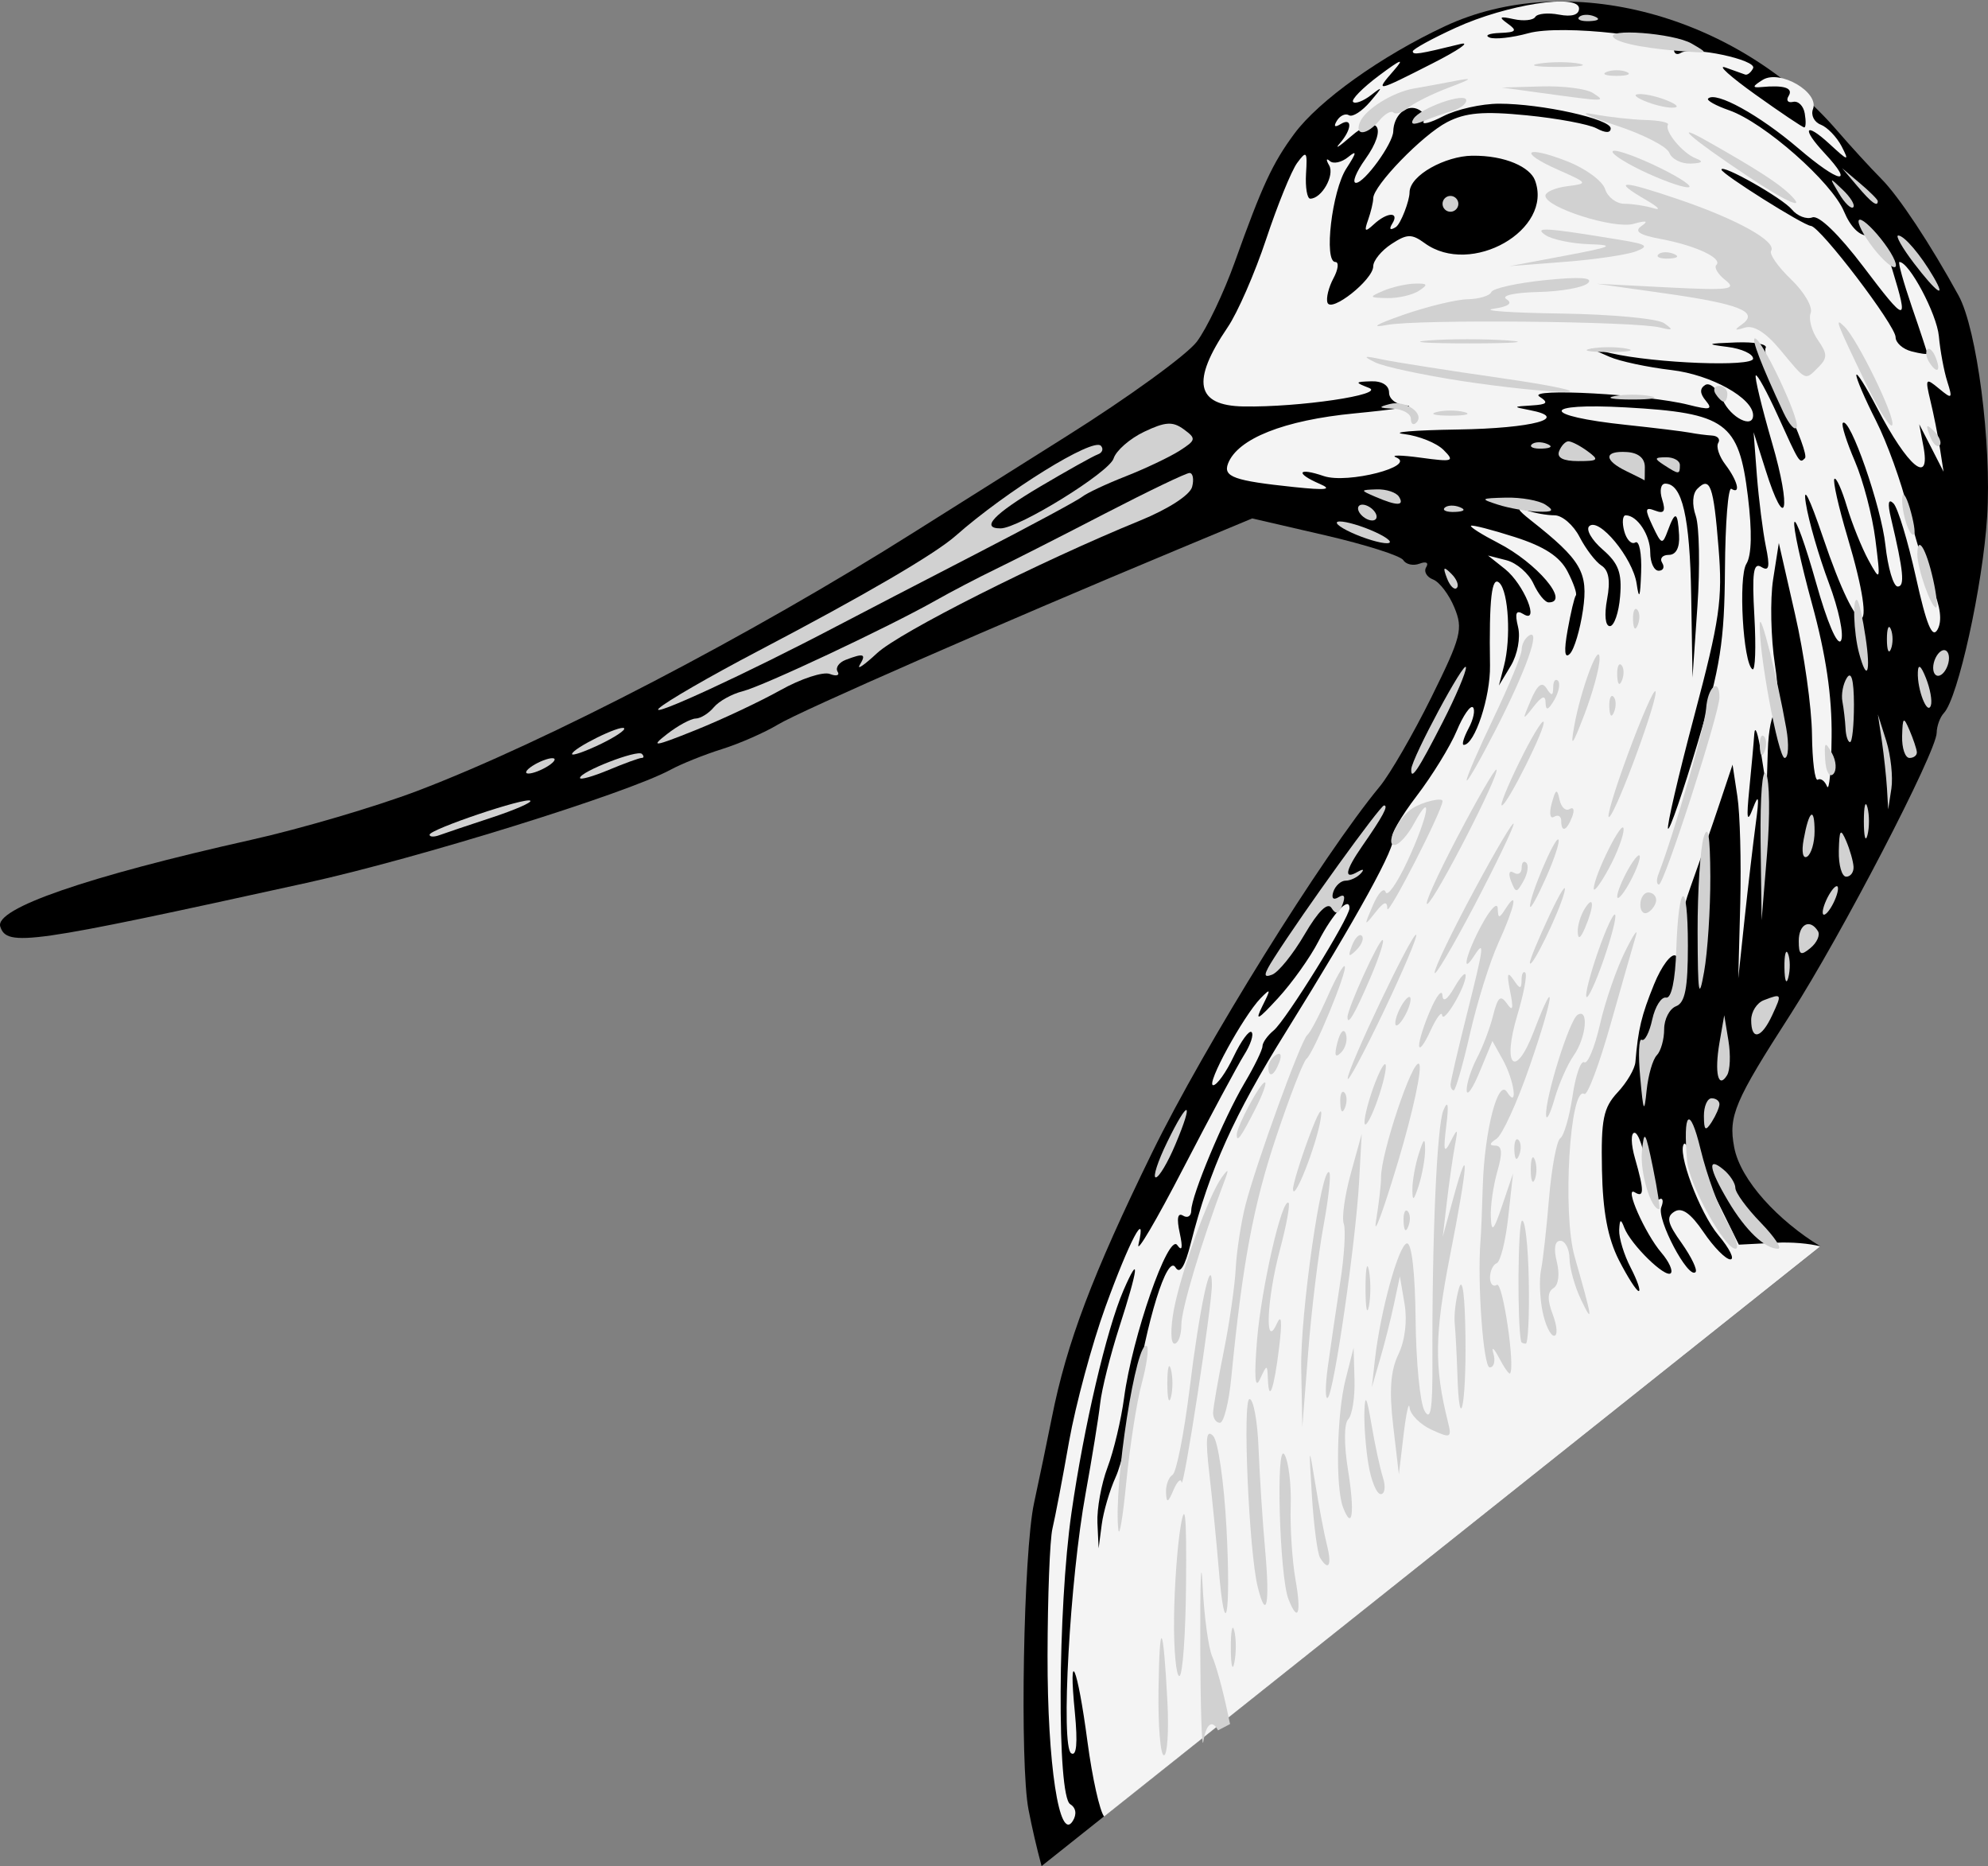 <?xml version="1.0" encoding="UTF-8" standalone="no"?>
<!-- Created with Inkscape (http://www.inkscape.org/) -->

<svg
   id="svg2"
   sodipodi:docname="avocet.svg"
   inkscape:export-filename="C:\joanna\Gfx\drawings_vector\work_in_progress\animals\Avocet_.png"
   viewBox="0 0 198.504 186.283"
   sodipodi:version="0.32"
   inkscape:export-xdpi="36.285751"
   version="1.0"
   inkscape:output_extension="org.inkscape.output.svg.inkscape"
   inkscape:export-ydpi="36.285751"
   inkscape:version="1.1.1 (3bf5ae0d25, 2021-09-20)"
   width="198.504"
   height="186.283"
   xmlns:inkscape="http://www.inkscape.org/namespaces/inkscape"
   xmlns:sodipodi="http://sodipodi.sourceforge.net/DTD/sodipodi-0.dtd"
   xmlns="http://www.w3.org/2000/svg"
   xmlns:svg="http://www.w3.org/2000/svg"
   xmlns:rdf="http://www.w3.org/1999/02/22-rdf-syntax-ns#"
   xmlns:cc="http://creativecommons.org/ns#"
   xmlns:dc="http://purl.org/dc/elements/1.1/">
  <rect x="0" y="0" width="198.504" height="186.283" fill="#808080" stroke="none"/>
  <defs
     id="defs7" />
  <sodipodi:namedview
     id="base"
     bordercolor="#666666"
     height="500px"
     inkscape:pageshadow="2"
     guidetolerance="10.0"
     pagecolor="#ffffff"
     gridtolerance="10.0"
     inkscape:zoom="3.413074"
     objecttolerance="10.0"
     borderopacity="1.0"
     inkscape:current-layer="svg2"
     inkscape:cx="98.591475"
     inkscape:cy="77.935609"
     inkscape:window-y="32"
     inkscape:window-x="0"
     inkscape:window-height="1011"
     showgrid="false"
     inkscape:pageopacity="0.0"
     inkscape:window-width="1920"
     inkscape:pagecheckerboard="1"
     inkscape:window-maximized="1" />
  <path
     id="path959"
     style="fill:#000000;fill-opacity:1"
     d="m 104.003,186.283 c -0.501,-1.866 -0.936,-3.742 -1.303,-5.625 -0.89,-4.56 -0.51,-25.73 0.55,-30.61 0.54,-2.5 1.34,-6.33 1.77,-8.5 1.49,-7.51 4.05,-14.27 10.01,-26.47 5.23,-10.7 17,-29.627 22.76,-36.588 1,-1.216 3.31,-5.2 5.12,-8.853 3,-6.071 3.2,-6.846 2.31,-8.994 -0.53,-1.293 -1.49,-2.552 -2.13,-2.797 -0.64,-0.246 -0.95,-0.8 -0.68,-1.233 0.27,-0.443 -0.01,-0.594 -0.66,-0.347 -0.63,0.242 -1.36,0.084 -1.63,-0.35 -0.27,-0.435 -3.78,-1.55 -7.79,-2.477 l -7.3,-1.687 -7.5,3.128 c -17.635,7.347 -37.572,16.076 -39.835,17.44 -1.344,0.809 -3.865,1.916 -5.604,2.459 -1.738,0.544 -4.05,1.471 -5.136,2.061 -4.358,2.366 -25.231,8.853 -36.35,11.296 -27.775,6.104 -29.909,6.408 -30.578,4.363 -0.589,-1.798 8.623,-4.983 25.046,-8.659 4.998,-1.119 12.466,-3.318 16.595,-4.886 12.876,-4.891 33.399,-15.582 49.738,-25.912 2.062,-1.304 8.824,-5.559 15.024,-9.456 6.21,-3.898 12.09,-8.165 13.08,-9.483 0.99,-1.318 2.69,-4.886 3.78,-7.928 2.74,-7.657 3.77,-9.879 5.95,-12.826 2.45,-3.312 8.66,-7.747 15.03,-10.726 12.22,-5.722 29.12,-1.226 39.18,10.427 1.34,1.549 3.32,3.713 4.41,4.809 1.76,1.769 4.89,6.506 7.71,11.65 1.83,3.335 3.31,14.764 2.85,22.067 -0.43,6.864 -2.91,18.12 -4.32,19.602 -0.39,0.413 -0.71,1.302 -0.72,1.975 -0.02,1.905 -9.52,20.208 -14.59,28.095 -5.6,8.7 -6.22,10.15 -5.63,13.27 0.62,3.321 4.429,7.353 8.612,9.901" />
  <path
     id="path947"
     style="fill:#f4f4f4;fill-opacity:1"
     d="m 181.771,124.419 c -1.122,-0.289 -2.897,-0.445 -4.473,-0.359 l -3.67,0.19 -2.57,-5.21 c -1.41,-2.86 -2.71,-5.06 -2.89,-4.87 -0.76,0.75 1.54,6.91 3.42,9.14 1.11,1.33 1.65,2.41 1.19,2.41 -0.46,0 -1.66,-1.22 -2.67,-2.71 -1.28,-1.89 -2.17,-2.52 -2.91,-2.06 -0.85,0.52 -0.71,1.16 0.72,3.15 0.97,1.38 1.6,2.68 1.38,2.89 -0.72,0.73 -3.89,-5.25 -3.42,-6.47 0.26,-0.66 0.15,-1.01 -0.23,-0.78 -0.38,0.24 -0.93,-1.16 -1.22,-3.12 -0.3,-1.95 -0.84,-3.54 -1.22,-3.54 -0.38,0 -0.36,1.15 0.05,2.56 0.93,3.25 0.92,3.97 -0.03,3.38 -1.09,-0.67 1.03,4.13 2.67,6.04 0.75,0.88 1.17,1.8 0.93,2.04 -0.53,0.53 -4,-2.87 -4.64,-4.54 -0.35,-0.93 -0.46,-0.87 -0.51,0.24 -0.03,0.78 0.48,2.47 1.15,3.75 0.66,1.28 1.02,2.33 0.8,2.33 -0.22,0 -1.11,-1.39 -1.98,-3.09 -1.11,-2.19 -1.61,-4.84 -1.69,-9.02 -0.1,-5.04 0.14,-6.19 1.56,-7.72 0.93,-0.99 1.73,-2.36 1.78,-3.04 0.27,-3.26 0.6,-4.64 1.86,-7.745 0.75,-1.845 1.73,-3.134 2.16,-2.865 0.47,0.291 0.61,-0.111 0.34,-0.993 -0.24,-0.815 0.26,-3.437 1.13,-5.828 0.86,-2.39 2.17,-6.124 2.89,-8.297 l 1.32,-3.951 0.48,3.161 c 0.27,1.738 0.39,6.539 0.29,10.668 l -0.2,7.507 0.63,-5.927 c 0.35,-3.259 0.85,-7.527 1.11,-9.482 0.37,-2.736 0.31,-3.101 -0.27,-1.581 -0.59,1.54 -0.67,1.123 -0.37,-1.888 0.21,-2.125 0.44,-4.614 0.5,-5.532 0.07,-0.917 0.37,-0.067 0.67,1.889 l 0.56,3.556 0.12,-3.754 c 0.06,-2.064 0.41,-3.753 0.78,-3.753 0.36,0 0.33,-2.186 -0.07,-4.858 -0.41,-2.672 -0.49,-6.494 -0.18,-8.495 l 0.57,-3.637 1.62,7.112 c 0.9,3.911 1.66,9.301 1.69,11.976 0.03,2.675 0.29,4.718 0.58,4.539 0.28,-0.179 0.7,0.121 0.92,0.667 0.22,0.546 0.43,-1.674 0.46,-4.934 0.05,-4.07 -0.57,-8.235 -1.96,-13.297 -1.11,-4.054 -1.9,-7.716 -1.76,-8.137 0.14,-0.421 1.11,2.284 2.16,6.013 1.11,3.959 2.14,6.379 2.49,5.818 0.33,-0.528 -0.21,-3.117 -1.2,-5.753 -0.99,-2.637 -2.03,-6.217 -2.3,-7.955 -0.31,-1.924 0.35,-0.609 1.7,3.358 3.65,10.811 5.68,10.82 2.46,0.01 -0.9,-3.022 -1.49,-5.641 -1.31,-5.82 0.18,-0.178 0.74,1.069 1.25,2.773 0.51,1.703 1.48,4.106 2.15,5.339 1.2,2.19 1.22,2.143 0.69,-2.065 -0.3,-2.369 -1.22,-5.886 -2.05,-7.816 -0.83,-1.931 -1.37,-3.646 -1.2,-3.812 0.69,-0.688 3.84,8.342 4.25,12.181 0.25,2.282 0.8,4.149 1.23,4.149 0.73,0 0.59,-1.493 -0.67,-6.822 -0.36,-1.499 -0.27,-1.998 0.25,-1.475 0.43,0.434 1.43,3.733 2.23,7.331 1.07,4.831 1.64,6.205 2.17,5.254 0.47,-0.849 0.3,-2.268 -0.52,-4.17 -0.67,-1.586 -1.77,-5.101 -2.43,-7.81 -0.66,-2.71 -2.1,-6.699 -3.2,-8.864 -1.1,-2.165 -1.98,-4.216 -1.96,-4.556 0.02,-0.34 0.95,1.136 2.07,3.28 3.08,5.924 5.39,7.826 4.62,3.806 l -0.41,-2.173 1.22,2.37 1.21,2.371 -0.37,-2.371 c -0.21,-1.304 -0.63,-3.437 -0.95,-4.741 -0.53,-2.217 -0.47,-2.294 0.86,-1.192 1.32,1.092 1.38,1.04 0.83,-0.705 -0.33,-1.037 -0.71,-3.075 -0.84,-4.529 -0.21,-2.226 -2.96,-7.403 -3.94,-7.403 -0.16,0 0.4,2.012 1.24,4.47 0.85,2.458 1.54,4.559 1.54,4.667 0,0.109 -0.71,0.012 -1.58,-0.216 -0.87,-0.227 -1.58,-0.863 -1.58,-1.413 0,-1.166 -7.52,-11.042 -8.46,-11.109 -0.75,-0.054 -8.93,-5.199 -8.93,-5.621 0,-0.606 6.08,2.836 7.03,3.981 0.54,0.658 1.47,1.013 2.05,0.79 0.64,-0.246 2.63,1.679 5.08,4.906 4.33,5.726 4.56,5.752 2.91,0.335 -0.76,-2.513 -1.47,-3.52 -2.43,-3.434 -0.83,0.075 -1.75,-0.843 -2.4,-2.391 -1.22,-2.938 -7.98,-8.89 -11.47,-10.107 -1.34,-0.465 -2.28,-0.992 -2.1,-1.171 0.76,-0.761 5.11,1.637 9,4.958 4.11,3.514 5.71,3.804 2.61,0.474 -2.31,-2.475 -1.94,-3.153 0.5,-0.912 1.91,1.762 2.01,1.78 1.21,0.23 -0.49,-0.926 -1.42,-1.891 -2.07,-2.143 -0.66,-0.252 -1.01,-0.952 -0.78,-1.556 0.65,-1.679 -3.29,-3.977 -5.01,-2.923 -1.04,0.642 -1.08,0.813 -0.18,0.726 2.31,-0.22 3.25,0.083 2.76,0.884 -0.28,0.446 -0.08,0.712 0.44,0.593 0.52,-0.12 1.05,0.405 1.17,1.166 0.13,0.76 0.11,1.382 -0.05,1.382 -0.16,0 -2.35,-1.472 -4.87,-3.271 -2.52,-1.8 -3.87,-3.018 -3,-2.708 0.87,0.31 1.76,0.627 1.97,0.704 0.22,0.076 0.58,-0.207 0.79,-0.629 0.43,-0.833 -6.11,-2.221 -7.22,-1.533 -0.37,0.231 -0.68,0.086 -0.68,-0.321 0,-1.288 -11.22,-2.561 -14.53,-1.647 -1.62,0.448 -3.37,0.643 -3.89,0.432 -0.52,-0.21 -0.05,-0.416 1.04,-0.457 1.62,-0.061 1.76,-0.226 0.79,-0.921 -0.95,-0.68 -0.84,-0.77 0.59,-0.457 0.98,0.214 1.95,0.115 2.15,-0.221 0.21,-0.336 1.28,-0.439 2.37,-0.229 1.28,0.244 2,0.024 2,-0.611 0,-1.528 -7.25,-0.398 -12.31,1.92 -2.36,1.079 -4.29,2.139 -4.29,2.355 0,0.382 0.59,0.292 4.75,-0.729 1.08,-0.267 -0.16,0.6 -2.77,1.927 -5.69,2.895 -5.79,2.913 -3.88,0.721 1.13,-1.296 0.76,-1.169 -1.48,0.505 -1.64,1.227 -2.8,2.411 -2.58,2.629 0.22,0.219 1.03,-0.091 1.8,-0.689 1.2,-0.934 1.19,-0.842 -0.09,0.659 -0.82,0.96 -1.77,1.571 -2.12,1.357 -0.34,-0.215 -0.89,0.027 -1.2,0.535 -0.36,0.578 -0.23,0.714 0.34,0.362 1.22,-0.751 1.17,0.503 -0.07,1.928 -0.55,0.623 -0.05,0.312 1.1,-0.692 2.74,-2.397 3.71,-0.908 1.46,2.25 -0.93,1.301 -1.35,2.365 -0.93,2.365 0.85,0 3.69,-3.921 3.72,-5.136 0.04,-1.555 1.24,-2.69 2.37,-2.254 0.64,0.244 0.94,0.791 0.68,1.216 -0.26,0.425 0.61,0.21 1.94,-0.478 1.33,-0.687 3.84,-1.25 5.58,-1.25 4.24,0 11.14,1.527 11.14,2.464 0,0.476 -0.52,0.476 -1.41,-10e-4 -0.77,-0.414 -3.91,-1 -6.98,-1.302 -4.33,-0.427 -6.1,-0.274 -7.95,0.685 -2.44,1.262 -7.37,6.342 -7.37,7.599 0,0.384 -0.23,1.35 -0.51,2.146 -0.42,1.184 -0.32,1.268 0.56,0.46 1.33,-1.242 2.61,-1.293 1.85,-0.076 -0.35,0.565 -0.21,0.698 0.35,0.349 0.5,-0.311 1.376,-2.648 1.376,-3.453 0,-1.752 3.624,-3.64 6.225,-3.677 3.412,-0.048 5.809,1.185 6.289,2.43 1.9,4.957 -6.37,9.685 -11.01,6.292 -1.29,-0.94 -1.76,-0.927 -3.31,0.091 -1,0.653 -1.82,1.654 -1.82,2.225 0,1.339 -4.22,4.682 -4.57,3.623 -0.15,-0.442 0.12,-1.534 0.6,-2.428 0.48,-0.893 0.56,-1.624 0.19,-1.624 -1.18,0 -0.34,-7.126 1.1,-9.341 1.03,-1.585 1.08,-1.871 0.18,-1.136 -0.66,0.539 -1.49,0.717 -1.84,0.395 -0.36,-0.322 -0.39,-0.126 -0.06,0.437 0.57,0.994 -0.75,3.323 -1.89,3.323 -0.31,0 -0.5,-1.121 -0.42,-2.491 0.14,-2.239 0.05,-2.348 -0.89,-1.071 -0.57,0.781 -1.96,4.201 -3.09,7.599 -1.13,3.398 -2.86,7.362 -3.85,8.809 -3.66,5.394 -3.17,7.816 1.6,7.897 5.55,0.094 14.21,-1.188 12.52,-1.851 -1.44,-0.563 -1.43,-0.609 0.23,-0.661 1.07,-0.034 1.77,0.411 1.77,1.13 0,0.67 0.78,1.231 1.78,1.292 0.98,0.059 -1.37,0.41 -5.22,0.781 -7.04,0.677 -11.68,2.517 -12.64,5.014 -0.5,1.319 0.61,1.714 6.6,2.341 3.19,0.334 3.87,0.25 2.57,-0.312 -2.51,-1.085 -2.21,-1.676 0.39,-0.786 2.37,0.806 9.33,-0.99 7.23,-1.864 -0.61,-0.25 0.49,-0.238 2.44,0.028 3.25,0.443 3.44,0.377 2.29,-0.773 -0.69,-0.692 -2.46,-1.405 -3.94,-1.585 -1.47,-0.18 0.94,-0.384 5.37,-0.454 7.49,-0.117 11.3,-1.145 7.17,-1.938 -1.7,-0.327 -1.69,-0.35 0.19,-0.463 1.57,-0.096 1.73,-0.274 0.79,-0.881 -1.4,-0.895 10.75,-0.23 14.87,0.814 2.16,0.548 2.47,0.477 1.74,-0.402 -0.61,-0.731 -0.62,-1.227 -0.06,-1.577 0.46,-0.28 1.24,0.399 1.75,1.51 0.8,1.77 3.03,2.885 3.03,1.518 0,-1.717 -4.2,-4.051 -8.13,-4.513 -2.4,-0.282 -5.2,-0.879 -6.21,-1.327 l -1.86,-0.814 1.98,0.452 c 4.44,1.017 14.22,1.392 14.22,0.546 0,-0.469 -1.15,-0.997 -2.56,-1.172 -2.2,-0.272 -2.08,-0.337 0.83,-0.445 1.88,-0.07 3.22,0.182 2.98,0.56 -0.23,0.377 0.66,2.908 1.97,5.624 1.32,2.716 2.2,5.133 1.96,5.372 -0.55,0.548 -0.52,0.586 -2.77,-4.371 -1.04,-2.28 -2,-4.031 -2.14,-3.891 -0.14,0.141 0.59,3.162 1.62,6.715 1.98,6.785 1.39,9.183 -0.65,2.705 l -1.19,-3.753 0.33,4.346 c 0.19,2.39 0.59,5.557 0.89,7.037 0.43,2.08 0.33,2.55 -0.45,2.068 -0.79,-0.49 -0.94,0.573 -0.69,4.952 0.17,3.066 0.09,5.436 -0.19,5.265 -0.94,-0.58 -1.43,-9.203 -0.61,-10.528 0.53,-0.844 0.58,-3.221 0.15,-6.744 -0.9,-7.382 -2.18,-8.314 -12.17,-8.871 -8.58,-0.479 -8.56,0.839 0.03,1.746 2.83,0.3 5.69,0.649 6.34,0.774 0.65,0.126 1.65,0.256 2.22,0.289 0.57,0.034 0.85,0.364 0.62,0.735 -0.23,0.37 0.09,1.348 0.72,2.173 1.22,1.609 1.56,3.012 0.59,2.41 -0.32,-0.201 -0.61,3.422 -0.64,8.054 -0.05,7.184 -0.45,9.723 -2.72,17.296 -1.46,4.882 -2.79,8.743 -2.96,8.579 -0.16,-0.163 1.01,-5.223 2.61,-11.243 2.55,-9.592 2.85,-11.668 2.43,-16.797 -0.5,-6.232 -0.84,-7.169 -2.12,-5.888 -0.48,0.485 -0.55,1.567 -0.15,2.713 0.35,1.049 0.43,5.107 0.16,9.019 l -0.49,7.112 -0.13,-8.152 c -0.13,-7.897 -0.9,-11.209 -2.59,-11.209 -0.45,0 -0.59,0.696 -0.31,1.576 0.37,1.191 0.2,1.463 -0.7,1.117 -1.02,-0.391 -1.05,-0.161 -0.25,1.542 0.88,1.863 0.98,1.895 1.51,0.463 0.75,-2.031 0.99,-1.938 1.13,0.439 0.07,1.253 -0.3,1.975 -1.03,1.975 -0.63,0 -0.93,0.356 -0.66,0.79 0.27,0.435 0.11,0.791 -0.35,0.791 -0.46,0 -0.84,-0.818 -0.84,-1.818 0,-1.751 -1.3,-3.714 -2.45,-3.714 -0.31,0 -0.38,0.707 -0.15,1.572 0.23,0.864 0.73,1.376 1.11,1.138 0.39,-0.238 0.65,1.1 0.58,2.973 -0.09,2.539 -0.2,2.826 -0.45,1.13 -0.39,-2.564 -3.78,-6.672 -4.74,-5.72 -0.34,0.342 0.27,1.392 1.36,2.333 1.57,1.361 1.93,2.316 1.73,4.674 -0.13,1.63 -0.6,2.963 -1.02,2.963 -0.46,0 -0.57,-1.108 -0.28,-2.686 0.35,-1.844 0.17,-2.896 -0.56,-3.358 -0.58,-0.37 -1.56,-1.651 -2.18,-2.846 -0.61,-1.195 -1.74,-2.173 -2.5,-2.173 -0.76,0 -2.03,-0.226 -2.83,-0.502 -1.03,-0.356 -0.9,-0.07 0.44,0.988 5.07,3.998 5.77,5.206 5.22,8.982 -0.29,1.964 -0.87,3.926 -1.31,4.361 -0.52,0.525 -0.6,-0.272 -0.22,-2.371 0.31,-1.738 0.68,-3.295 0.82,-3.458 0.14,-0.164 -0.23,-1.242 -0.83,-2.396 -0.77,-1.482 -2.31,-2.489 -5.26,-3.432 -2.29,-0.735 -4.27,-1.241 -4.38,-1.126 -0.12,0.115 1.11,0.887 2.72,1.716 3.86,1.984 7.21,5.931 5.04,5.931 -0.37,0 -1.05,-0.84 -1.52,-1.866 -0.47,-1.027 -1.68,-2.079 -2.69,-2.339 l -1.85,-0.474 1.7,1.352 c 1.89,1.509 3.53,5.547 1.83,4.493 -0.73,-0.45 -0.87,-0.109 -0.53,1.284 0.26,1.077 -0.05,2.749 -0.72,3.871 l -1.19,1.976 0.51,-1.976 c 0.71,-2.737 0.45,-7.351 -0.45,-8.256 -0.78,-0.779 -1.05,1.544 -0.95,8.237 0.05,3.139 -1.53,7.921 -2.62,7.921 -0.22,0 0,-0.741 0.48,-1.648 0.49,-0.906 0.68,-1.85 0.44,-2.097 -0.25,-0.246 -0.98,0.805 -1.62,2.336 -0.64,1.531 -2.44,4.465 -4.01,6.52 -1.57,2.056 -2.65,3.938 -2.41,4.183 0.54,0.538 -3.49,7.872 -10.66,19.391 -5.14,8.25 -7.61,13.73 -9.47,21.04 -0.6,2.38 -1.09,3.16 -1.54,2.43 -0.82,-1.33 -2.88,5.29 -4.06,13.04 -0.46,3.04 -1.32,6.6 -1.91,7.9 -0.59,1.3 -1.22,3.44 -1.39,4.74 l -0.31,2.37 -0.12,-2.55 c -0.06,-1.4 0.39,-3.89 1.01,-5.53 0.62,-1.64 1.36,-4.76 1.65,-6.93 0.81,-6.1 4.43,-16.51 5.31,-15.26 0.49,0.68 0.57,0.28 0.25,-1.2 -0.32,-1.46 -0.21,-2.07 0.33,-1.74 0.45,0.28 0.82,0.05 0.82,-0.52 0.01,-1.48 3.23,-9.19 5.33,-12.74 0.98,-1.65 1.78,-3.3 1.78,-3.65 0,-0.36 0.5,-1.07 1.12,-1.58 1.23,-1.02 7.57,-11.245 7.57,-12.202 0,-1.253 -1.67,0.527 -3.1,3.309 -0.82,1.6 -2.64,4.154 -4.04,5.673 -2.02,2.2 -2.34,2.37 -1.56,0.79 0.87,-1.733 0.85,-1.829 -0.17,-0.79 -1.75,1.81 -5.51,8.69 -4.74,8.69 0.37,0 1.29,-1.28 2.04,-2.86 0.75,-1.57 1.56,-2.67 1.79,-2.44 0.24,0.24 -0.1,1.26 -0.74,2.27 -0.64,1.02 -3.38,6.12 -6.08,11.33 -2.7,5.22 -4.71,8.63 -4.47,7.59 0.86,-3.7 -0.9,-0.37 -3.3,6.24 -1.34,3.7 -2.97,9.74 -3.63,13.43 -0.65,3.7 -1.4,7.61 -1.66,8.7 -0.26,1.08 -0.48,6.79 -0.49,12.68 -0.02,10.81 1.18,18.68 2.52,16.51 0.42,-0.68 0.32,-1.32 -0.26,-1.68 -1.33,-0.82 -1.25,-19.53 0.13,-29.09 1.24,-8.63 3.5,-18.28 5.19,-22.2 1.68,-3.86 1.5,-2.26 -0.41,3.65 -0.9,2.8 -1.77,6.25 -1.92,7.67 -0.16,1.42 -0.81,5.42 -1.44,8.9 -1.58,8.59 -2.51,25.34 -1.45,25.99 0.54,0.34 0.66,-1.01 0.37,-4.05 -0.68,-6.85 0.25,-4.72 1.26,2.92 0.479,3.589 1.217,6.891 1.66,7.447"
     sodipodi:nodetypes="ccccccscccccccscccscccscccccccccccccccccccccsccccscsccscccccccccccccsccccccssccccccccccscscscscccccccccccccccccccscscccscccccccscscccccccccccccsccscsscccsccccsscccsccscsccsccsccccsccccccccccccccccccsccccsccccccccccccccccccccccccccccccccccscccccscssscccccccscccsccccccccccscccccccccccsccsccccccscccsccccccscsccccscscccccccccccccccccc" />
  <g
     id="g11141"
     style="fill:#d1d1d1;fill-opacity:1"
     transform="translate(-85.723,-141.254)">
    <path
       id="path2311"
       style="fill:#d1d1d1;fill-opacity:1"
       d="m 239.452,147.596 c 1.2,-0.182 2.98,-0.177 3.95,0.011 0.97,0.188 -0.01,0.336 -2.19,0.33 -2.17,-0.006 -2.96,-0.159 -1.76,-0.341 v 0" />
    <path
       id="path2123"
       style="fill:#d1d1d1;fill-opacity:1"
       d="m 246.152,148.43 c 0.55,-0.219 1.44,-0.219 1.98,0 0.54,0.219 0.1,0.399 -0.99,0.399 -1.09,0 -1.53,-0.179 -0.99,-0.399 v 0" />
    <path
       id="path2121"
       style="fill:#d1d1d1;fill-opacity:1"
       d="m 239.632,150.534 -3.95,-0.542 3.95,-0.112 c 2.18,-0.062 4.49,0.233 5.14,0.654 1.37,0.888 1.34,0.888 -5.14,0 v 0" />
    <path
       id="path2119"
       style="fill:#d1d1d1;fill-opacity:1"
       d="m 249.912,151.324 c -1,-0.428 -1.15,-0.679 -0.4,-0.679 0.65,0 1.9,0.306 2.77,0.679 0.99,0.428 1.14,0.679 0.39,0.679 -0.65,0 -1.89,-0.305 -2.76,-0.679 v 0" />
    <path
       id="path2117"
       style="fill:#d1d1d1;fill-opacity:1"
       d="m 226.862,153.117 c 0.68,-1.098 5.27,-2.704 5.27,-1.844 0,0.362 -0.63,0.836 -1.39,1.055 -0.76,0.219 -2.06,0.676 -2.89,1.016 -1,0.411 -1.34,0.334 -0.99,-0.227 v 0" />
    <path
       id="path2115"
       style="fill:#d1d1d1;fill-opacity:1"
       d="m 221.502,153.48 c 0.49,-1.284 3.28,-3.03 5.41,-3.393 0.92,-0.155 2.73,-0.488 4.03,-0.739 1.95,-0.377 1.85,-0.259 -0.6,0.669 -1.63,0.62 -3.44,1.52 -4.02,2.001 -0.58,0.481 -1.24,0.691 -1.46,0.467 -0.23,-0.224 -0.86,0.134 -1.41,0.797 -1.21,1.461 -2.49,1.591 -1.95,0.199 v 0" />
    <path
       id="path2113"
       style="fill:#d1d1d1;fill-opacity:1"
       d="m 252.402,156.501 c -0.24,-0.63 -2.68,-1.872 -5.42,-2.761 -2.73,-0.889 -3.73,-1.382 -2.21,-1.095 1.52,0.286 3.89,0.551 5.26,0.588 1.37,0.037 2.38,0.249 2.24,0.471 -0.38,0.623 1.45,2.841 2.77,3.356 0.83,0.322 0.68,0.48 -0.51,0.524 -0.93,0.034 -1.89,-0.453 -2.13,-1.083 v 0" />
    <path
       id="path2111"
       style="fill:#d1d1d1;fill-opacity:1"
       d="m 249.572,158.245 c -1.92,-0.931 -3.16,-1.799 -2.76,-1.929 0.4,-0.129 2.5,0.639 4.68,1.708 2.17,1.069 3.41,1.937 2.76,1.929 -0.65,-0.008 -2.76,-0.777 -4.68,-1.708 v 0" />
    <path
       id="path2109"
       style="fill:#d1d1d1;fill-opacity:1"
       d="m 260.182,158.812 c -5.57,-3.71 -7.7,-5.562 -3.95,-3.445 4.77,2.7 7,4.13 8.15,5.232 1.85,1.764 -0.14,0.919 -4.2,-1.787 v 0" />
    <path
       id="path2107"
       style="fill:#d1d1d1;fill-opacity:1"
       d="m 251.312,166.651 c 0.26,-0.262 0.94,-0.29 1.51,-0.062 0.63,0.252 0.44,0.439 -0.48,0.477 -0.83,0.035 -1.3,-0.152 -1.03,-0.415 v 0" />
    <path
       id="path2105"
       style="fill:#d1d1d1;fill-opacity:1"
       d="m 242.002,166.777 c 4.74,-0.891 5.08,-1.057 2.38,-1.147 -1.74,-0.058 -3.7,-0.469 -4.35,-0.913 -1.22,-0.828 0.01,-0.748 7.51,0.488 2.64,0.435 2.89,0.624 1.52,1.144 -0.9,0.343 -4.1,0.814 -7.11,1.046 l -5.48,0.423 5.53,-1.041 v 0" />
    <path
       id="path2103"
       style="fill:#d1d1d1;fill-opacity:1"
       d="m 223.832,170.29 c 0.87,-0.374 2.29,-0.699 3.16,-0.723 1.3,-0.036 1.37,0.09 0.4,0.723 -0.66,0.421 -2.08,0.746 -3.17,0.722 -1.8,-0.04 -1.84,-0.1 -0.39,-0.722 v 0" />
    <path
       id="path2101"
       style="fill:#d1d1d1;fill-opacity:1"
       d="m 225.802,172.697 c 2.4,-0.837 5.3,-1.542 6.46,-1.569 1.16,-0.026 2.22,-0.349 2.37,-0.717 0.14,-0.369 2.56,-0.904 5.36,-1.191 3.47,-0.354 4.85,-0.263 4.3,0.285 -0.44,0.444 -2.68,0.849 -4.98,0.9 -2.38,0.054 -3.74,0.361 -3.17,0.714 0.66,0.408 0.22,0.736 -1.31,0.962 -1.27,0.188 1.78,0.401 6.78,0.473 5,0.072 9.62,0.504 10.27,0.96 0.97,0.677 0.89,0.757 -0.39,0.435 -2.52,-0.631 -24.22,-0.836 -27.27,-0.258 -1.73,0.33 -1.14,-0.041 1.58,-0.994 v 0" />
    <path
       id="path2099"
       style="fill:#d1d1d1;fill-opacity:1"
       d="m 228.352,175.241 c 2.05,-0.162 5.6,-0.164 7.9,-0.003 2.3,0.16 0.62,0.292 -3.73,0.294 -4.34,0.003 -6.22,-0.128 -4.17,-0.291 v 0" />
    <path
       id="path2097"
       style="fill:#d1d1d1;fill-opacity:1"
       d="m 244.572,176.054 c 0.98,-0.189 2.58,-0.189 3.56,0 0.98,0.188 0.18,0.342 -1.78,0.342 -1.96,0 -2.76,-0.154 -1.78,-0.342 v 0" />
    <path
       id="path2095"
       style="fill:#d1d1d1;fill-opacity:1"
       d="m 266.882,176.809 c -0.02,-0.838 -5.06,-6.519 -5.79,-6.519 -0.33,0 0.74,1.6 2.38,3.556 3.05,3.65 3.44,3.986 3.41,2.963 v 0" />
    <path
       id="path2093"
       style="fill:#d1d1d1;fill-opacity:1"
       d="m 263.502,176.2 c -1.46,-1.758 -2.68,-2.521 -3.56,-2.239 -1.03,0.33 -1.1,0.253 -0.27,-0.337 1.73,-1.238 -0.28,-2.038 -7.79,-3.095 l -6.71,-0.946 7.11,0.363 c 6.1,0.311 6.91,0.209 5.74,-0.713 -0.76,-0.591 -1.17,-1.278 -0.92,-1.526 0.66,-0.664 -2.05,-1.938 -5.51,-2.586 -2.2,-0.414 -2.73,-0.769 -1.96,-1.308 0.73,-0.504 0.48,-0.572 -0.79,-0.214 -1.96,0.554 -8.81,-1.628 -8.81,-2.805 0,-0.37 0.98,-0.797 2.17,-0.949 2.13,-0.271 2.12,-0.302 -0.91,-1.643 -4.06,-1.8 -3.27,-2.488 0.95,-0.83 1.81,0.71 3.5,1.951 3.75,2.758 0.26,0.807 1.13,1.467 1.93,1.467 0.8,0 2.11,0.201 2.91,0.446 0.8,0.245 0.47,-0.122 -0.73,-0.816 -3.48,-2.02 -2.55,-2.036 3.27,-0.056 5.83,1.984 9.79,4.188 9.2,5.133 -0.2,0.321 0.7,1.602 2,2.847 1.3,1.245 2.18,2.75 1.95,3.346 -0.23,0.595 0.1,1.812 0.72,2.704 0.96,1.371 0.97,1.788 0.06,2.701 -1.37,1.367 -1.19,1.446 -3.8,-1.702 v 0" />
    <path
       id="path2091"
       style="fill:#d1d1d1;fill-opacity:1"
       d="m 231.732,179.296 c -3.91,-0.598 -7.82,-1.437 -8.69,-1.865 -1.3,-0.638 -1.18,-0.692 0.67,-0.3 1.23,0.263 6.56,1.1 11.85,1.86 5.28,0.76 8.18,1.384 6.44,1.387 -1.73,0.003 -6.36,-0.484 -10.27,-1.082 v 0" />
    <path
       id="path2089"
       style="fill:#d1d1d1;fill-opacity:1"
       d="m 246.942,180.795 c 0.98,-0.188 2.58,-0.188 3.56,0 0.98,0.188 0.18,0.342 -1.78,0.342 -1.95,0 -2.75,-0.154 -1.78,-0.342 v 0" />
    <path
       id="path2087"
       style="fill:#d1d1d1;fill-opacity:1"
       d="m 229.162,182.388 c 0.76,-0.198 2.01,-0.198 2.77,0 0.76,0.199 0.14,0.362 -1.38,0.362 -1.52,0 -2.15,-0.163 -1.39,-0.362 v 0" />
    <path
       id="path2085"
       style="fill:#d1d1d1;fill-opacity:1"
       d="m 226.602,183.065 c 0,-0.507 -0.8,-0.963 -1.78,-1.014 -1.47,-0.075 -1.52,-0.158 -0.31,-0.469 1.57,-0.406 3.52,0.973 2.63,1.865 -0.3,0.297 -0.54,0.125 -0.54,-0.382 v 0" />
    <path
       id="path2083"
       style="fill:#d1d1d1;fill-opacity:1"
       d="m 272.032,179.54 c -2.98,-6.187 -3.18,-6.698 -2.15,-5.694 1.33,1.31 5.08,8.991 4.79,9.823 -0.15,0.426 -1.33,-1.432 -2.64,-4.129 v 0" />
    <path
       id="path2081"
       style="fill:#d1d1d1;fill-opacity:1"
       d="m 263.802,182.43 c -2.2,-4.714 -3.23,-7.399 -2.85,-7.399 0.68,0 4.47,7.993 4.18,8.844 -0.15,0.45 -0.74,-0.2 -1.33,-1.445 v 0" />
    <path
       id="path2079"
       style="fill:#d1d1d1;fill-opacity:1"
       d="m 248.782,203.149 c -0.03,-0.833 0.16,-1.299 0.42,-1.037 0.26,0.263 0.29,0.944 0.06,1.515 -0.25,0.63 -0.44,0.443 -0.48,-0.478 v 0" />
    <path
       id="path2077"
       style="fill:#d1d1d1;fill-opacity:1"
       d="m 247.202,208.681 c -0.03,-0.833 0.16,-1.3 0.42,-1.037 0.26,0.262 0.29,0.944 0.06,1.514 -0.25,0.631 -0.44,0.444 -0.48,-0.477 v 0" />
    <path
       id="path2075"
       style="fill:#d1d1d1;fill-opacity:1"
       d="m 246.412,211.842 c -0.03,-0.833 0.16,-1.3 0.42,-1.037 0.26,0.262 0.29,0.944 0.06,1.514 -0.25,0.631 -0.44,0.443 -0.48,-0.477 v 0" />
    <path
       id="path2073"
       style="fill:#d1d1d1;fill-opacity:1"
       d="m 238.572,211.161 c 0.67,-1.57 1.13,-1.908 1.58,-1.185 0.51,0.791 0.65,0.767 0.66,-0.11 0,-0.615 0.22,-0.909 0.48,-0.652 0.25,0.258 0.09,1.117 -0.37,1.91 -0.6,1.028 -0.85,1.115 -0.87,0.303 -0.01,-0.826 -0.35,-0.717 -1.22,0.396 -1.11,1.419 -1.13,1.37 -0.26,-0.662 v 0" />
    <path
       id="path2071"
       style="fill:#d1d1d1;fill-opacity:1"
       d="m 242.902,213.78 c 0.67,-3.751 2.55,-8.743 2.54,-6.745 0,0.869 -0.68,3.358 -1.51,5.531 -1.21,3.163 -1.42,3.405 -1.03,1.214 v 0" />
    <path
       id="path2069"
       style="fill:#d1d1d1;fill-opacity:1"
       d="m 232.172,219.15 c -0.03,-0.291 1.2,-3.125 2.72,-6.3 1.52,-3.174 2.77,-6.204 2.77,-6.734 0,-0.53 0.33,-1.169 0.74,-1.421 1.21,-0.748 -0.29,3.473 -3.36,9.452 -1.56,3.042 -2.85,5.293 -2.87,5.003 v 0" />
    <path
       id="path2067"
       style="fill:#d1d1d1;fill-opacity:1"
       d="m 237.432,217.33 c 1.16,-2.379 2.25,-4.192 2.41,-4.03 0.36,0.355 -3.63,8.354 -4.16,8.354 -0.21,0 0.58,-1.946 1.75,-4.324 v 0" />
    <path
       id="path2065"
       style="fill:#d1d1d1;fill-opacity:1"
       d="m 248.262,216.559 c 1.34,-3.633 2.58,-6.471 2.75,-6.306 0.41,0.403 -3.88,12.103 -4.61,12.555 -0.32,0.196 0.52,-2.616 1.86,-6.249 v 0" />
    <path
       id="path2063"
       style="fill:#d1d1d1;fill-opacity:1"
       d="m 241.612,223.188 c 0,-0.461 -0.32,-0.638 -0.72,-0.394 -0.39,0.245 -0.5,-0.35 -0.23,-1.337 0.4,-1.458 0.54,-1.528 0.78,-0.386 0.16,0.766 0.61,1.192 1.01,0.946 0.4,-0.245 0.51,0.107 0.25,0.781 -0.54,1.413 -1.09,1.609 -1.09,0.39 v 0" />
    <path
       id="path2061"
       style="fill:#d1d1d1;fill-opacity:1"
       d="m 251.322,228.512 c 1.57,-4.071 4.63,-14.737 4.76,-16.528 0.15,-2.158 1.33,-3.161 1.33,-1.129 0,1.601 -5.52,18.701 -6.04,18.701 -0.24,0 -0.27,-0.47 -0.05,-1.044 v 0" />
    <path
       id="path2059"
       style="fill:#d1d1d1;fill-opacity:1"
       d="m 244.862,229.951 c 0.05,-1.38 2.95,-7.165 2.98,-5.927 0.01,0.652 -0.66,2.43 -1.49,3.952 -0.83,1.521 -1.5,2.41 -1.49,1.975 v 0" />
    <path
       id="path2057"
       style="fill:#d1d1d1;fill-opacity:1"
       d="m 236.602,229.206 c -0.3,-0.771 -0.18,-1.113 0.28,-0.83 0.43,0.266 0.78,0.047 0.78,-0.486 0,-0.532 0.21,-0.758 0.47,-0.501 0.25,0.258 0.13,1.067 -0.28,1.799 -0.69,1.236 -0.78,1.237 -1.25,0.018 v 0" />
    <path
       id="path2055"
       style="fill:#d1d1d1;fill-opacity:1"
       d="m 247.202,230.741 c 0,-0.434 0.51,-1.679 1.13,-2.765 0.62,-1.087 1.13,-1.62 1.13,-1.186 0,0.435 -0.51,1.679 -1.13,2.766 -0.62,1.086 -1.13,1.62 -1.13,1.185 v 0" />
    <path
       id="path2053"
       style="fill:#d1d1d1;fill-opacity:1"
       d="m 238.502,231.745 c -0.09,-0.935 2.49,-7.025 2.83,-6.683 0.17,0.172 -0.38,1.876 -1.23,3.786 -0.85,1.911 -1.56,3.214 -1.6,2.897 v 0" />
    <path
       id="path2051"
       style="fill:#d1d1d1;fill-opacity:1"
       d="m 231.202,224.892 c 2.03,-3.879 3.8,-6.943 3.94,-6.808 0.38,0.38 -6.04,12.873 -6.88,13.397 -0.42,0.255 0.91,-2.71 2.94,-6.589 v 0" />
    <path
       id="path2049"
       style="fill:#d1d1d1;fill-opacity:1"
       d="m 249.512,231.578 c 0,-0.677 0.36,-1.232 0.79,-1.232 0.44,0 0.79,0.335 0.79,0.744 0,0.409 -0.35,0.963 -0.79,1.232 -0.43,0.268 -0.79,-0.066 -0.79,-0.744 v 0" />
    <path
       id="path2047"
       style="fill:#d1d1d1;fill-opacity:1"
       d="m 222.802,231.639 c 0.53,-1.244 1.11,-1.842 1.28,-1.329 0.17,0.514 1.16,-0.904 2.2,-3.149 2.07,-4.458 2.55,-7.228 0.65,-3.729 -0.64,1.195 -1.53,2.173 -1.97,2.173 -0.98,0 0.41,-2.797 1.84,-3.687 1,-0.63 2.96,-1.088 2.96,-0.696 0,0.925 -5.49,11.633 -5.51,10.751 -0.02,-0.827 -0.35,-0.719 -1.22,0.395 -1.11,1.413 -1.13,1.356 -0.23,-0.729 v 0" />
    <path
       id="path2045"
       style="fill:#d1d1d1;fill-opacity:1"
       d="m 243.262,234.297 c -0.03,-0.652 0.3,-1.718 0.72,-2.37 0.93,-1.445 0.93,-0.197 0,1.975 -0.45,1.042 -0.69,1.177 -0.72,0.395 v 0" />
    <path
       id="path2043"
       style="fill:#d1d1d1;fill-opacity:1"
       d="m 220.722,235.646 c 0.3,-0.779 0.74,-1.218 0.98,-0.975 0.24,0.244 0,0.881 -0.54,1.417 -0.78,0.775 -0.87,0.684 -0.44,-0.442 v 0" />
    <path
       id="path2041"
       style="fill:#d1d1d1;fill-opacity:1"
       d="m 238.482,237.362 c -0.02,-0.27 0.86,-2.404 1.96,-4.741 1.09,-2.338 1.76,-3.361 1.48,-2.275 -0.53,2.063 -3.38,7.871 -3.44,7.016 v 0" />
    <path
       id="path2039"
       style="fill:#d1d1d1;fill-opacity:1"
       d="m 228.972,238.346 c 0,-0.477 1.77,-4.161 3.94,-8.187 2.16,-4.026 3.94,-7.024 3.95,-6.662 0,0.362 -1.77,4.047 -3.94,8.188 -2.18,4.141 -3.95,7.138 -3.95,6.661 v 0" />
    <path
       id="path2037"
       style="fill:#d1d1d1;fill-opacity:1"
       d="m 244.102,240.619 c 0,-0.652 0.66,-2.963 1.46,-5.136 0.8,-2.174 1.46,-3.418 1.46,-2.766 0,0.652 -0.66,2.963 -1.46,5.136 -0.8,2.173 -1.46,3.418 -1.46,2.766 v 0" />
    <path
       id="path2035"
       style="fill:#d1d1d1;fill-opacity:1"
       d="m 220.272,242.787 c 0,-0.87 3.11,-7.7 3.5,-7.7 0.22,0 -0.32,1.682 -1.2,3.738 -1.56,3.642 -2.3,4.902 -2.3,3.962 v 0" />
    <path
       id="path2033"
       style="fill:#d1d1d1;fill-opacity:1"
       d="m 225.042,243.387 c 0,-0.44 0.34,-1.33 0.76,-1.978 0.43,-0.652 0.77,-0.83 0.77,-0.395 0,0.435 -0.34,1.323 -0.77,1.973 -0.42,0.65 -0.76,0.83 -0.76,0.4 v 0" />
    <path
       id="path2031"
       style="fill:#d1d1d1;fill-opacity:1"
       d="m 227.422,245.647 c -0.02,-0.49 0.48,-2.09 1.12,-3.55 0.63,-1.467 1.18,-2.13 1.21,-1.478 0.04,0.731 0.49,0.429 1.19,-0.79 0.62,-1.087 1.13,-1.62 1.13,-1.186 0,1.134 -2.24,4.904 -2.35,3.954 -0.05,-0.44 -0.58,0.27 -1.18,1.58 -0.59,1.3 -1.1,1.96 -1.12,1.47 v 0" />
    <path
       id="path2029"
       style="fill:#d1d1d1;fill-opacity:1"
       d="m 219.272,245.297 c 0.28,-1.07 0.64,-1.43 0.84,-0.83 0.19,0.57 -0.03,1.41 -0.49,1.87 -0.59,0.58 -0.69,0.27 -0.35,-1.04 v 0" />
    <path
       id="path2027"
       style="fill:#d1d1d1;fill-opacity:1"
       d="m 212.372,247.777 c 0,-0.41 0.35,-0.96 0.78,-1.23 0.45,-0.27 0.58,0.04 0.31,0.75 -0.52,1.37 -1.09,1.62 -1.09,0.48 v 0" />
    <path
       id="path2025"
       style="fill:#d1d1d1;fill-opacity:1"
       d="m 220.292,248.927 c -0.02,-1.04 6.49,-14.706 6.84,-14.356 0.15,0.151 -1.32,3.618 -3.27,7.706 -1.96,4.09 -3.56,7.08 -3.57,6.65 v 0" />
    <path
       id="path2023"
       style="fill:#d1d1d1;fill-opacity:1"
       d="m 235.262,233.112 c 0,-0.435 -0.34,-0.257 -0.76,0.395 -0.42,0.652 -0.77,1.541 -0.77,1.976 0,0.434 0.35,0.256 0.77,-0.396 0.42,-0.651 0.76,-1.54 0.76,-1.975 v 0" />
    <path
       id="path2021"
       style="fill:#d1d1d1;fill-opacity:1"
       d="m 230.562,249.507 c 0.01,-0.32 0.72,-3.39 1.58,-6.81 1.77,-7.038 1.86,-7.699 0.78,-6.029 -1.38,2.129 -0.77,-0.325 0.79,-3.161 0.83,-1.521 1.53,-2.232 1.56,-1.58 0.04,1.053 0.13,1.053 0.81,0 1.28,-1.991 0.88,-0.107 -0.75,3.471 -0.85,1.861 -2.12,5.931 -2.83,9.049 -0.71,3.11 -1.44,5.65 -1.62,5.65 -0.18,0 -0.33,-0.26 -0.32,-0.59 v 0" />
    <path
       id="path2019"
       style="fill:#d1d1d1;fill-opacity:1"
       d="m 219.552,251.357 c -0.04,-0.84 0.15,-1.3 0.41,-1.04 0.26,0.26 0.29,0.94 0.06,1.51 -0.25,0.63 -0.44,0.45 -0.47,-0.47 v 0" />
    <path
       id="path2017"
       style="fill:#d1d1d1;fill-opacity:1"
       d="m 240.102,252.597 c -0.11,-1.72 2.33,-9.54 3.14,-10.03 1.15,-0.72 0.87,2.26 -0.38,4.05 -0.62,0.88 -1.48,2.82 -1.91,4.32 -0.43,1.5 -0.81,2.24 -0.85,1.66 v 0" />
    <path
       id="path2015"
       style="fill:#d1d1d1;fill-opacity:1"
       d="m 221.972,253.267 c 0,-0.66 0.48,-2.43 1.07,-3.96 0.59,-1.52 1.06,-2.23 1.06,-1.58 0,0.66 -0.47,2.43 -1.06,3.96 -0.59,1.52 -1.07,2.23 -1.07,1.58 v 0" />
    <path
       id="path2013"
       style="fill:#d1d1d1;fill-opacity:1"
       d="m 209.212,254.537 c 0,-0.84 2.35,-5.23 2.81,-5.23 0.21,0 -0.2,1.16 -0.91,2.57 -1.47,2.89 -1.9,3.49 -1.9,2.66 v 0" />
    <path
       id="path2011"
       style="fill:#d1d1d1;fill-opacity:1"
       d="m 236.932,256.097 c -0.03,-0.84 0.15,-1.3 0.42,-1.04 0.26,0.26 0.29,0.94 0.06,1.51 -0.25,0.63 -0.44,0.45 -0.48,-0.47 v 0" />
    <path
       id="path2009"
       style="fill:#d1d1d1;fill-opacity:1"
       d="m 238.572,258.007 c 0,-1.09 0.18,-1.53 0.4,-0.99 0.22,0.54 0.22,1.43 0,1.97 -0.22,0.55 -0.4,0.1 -0.4,-0.98 v 0" />
    <path
       id="path2007"
       style="fill:#d1d1d1;fill-opacity:1"
       d="m 214.832,259.977 c -0.02,-0.43 0.68,-2.74 1.56,-5.13 0.98,-2.64 1.44,-3.38 1.2,-1.87 -0.42,2.61 -2.69,8.36 -2.76,7 v 0" />
    <path
       id="path2005"
       style="fill:#d1d1d1;fill-opacity:1"
       d="m 226.752,259.977 c 0,-0.87 0.29,-2.47 0.64,-3.55 0.5,-1.57 0.63,-1.65 0.63,-0.4 0,0.87 -0.29,2.47 -0.63,3.56 -0.51,1.56 -0.64,1.64 -0.64,0.39 v 0" />
    <path
       id="path2003"
       style="fill:#d1d1d1;fill-opacity:1"
       d="m 225.872,263.207 c -0.04,-0.83 0.15,-1.3 0.41,-1.04 0.27,0.26 0.29,0.95 0.06,1.52 -0.25,0.63 -0.43,0.44 -0.47,-0.48 v 0" />
    <path
       id="path2001"
       style="fill:#d1d1d1;fill-opacity:1"
       d="m 223.122,263.137 c 0.28,-1.74 0.51,-3.69 0.5,-4.34 -0.03,-2.37 3.18,-11.96 3.8,-11.33 0.34,0.36 -0.6,4.75 -2.1,9.75 -1.5,4.99 -2.49,7.66 -2.2,5.92 v 0" />
    <path
       id="path1999"
       style="fill:#d1d1d1;fill-opacity:1"
       d="m 222.072,269.857 c 0,-1.96 0.15,-2.76 0.34,-1.78 0.19,0.98 0.19,2.58 0,3.56 -0.19,0.98 -0.34,0.18 -0.34,-1.78 v 0" />
    <path
       id="path1997"
       style="fill:#d1d1d1;fill-opacity:1"
       d="m 239.742,272.147 c -0.27,-1.34 -0.34,-3.21 -0.14,-4.15 0.19,-0.93 0.55,-4.17 0.8,-7.19 0.26,-3.03 0.76,-5.7 1.12,-5.93 0.36,-0.24 0.91,-2.13 1.22,-4.2 0.3,-2.07 0.83,-3.59 1.17,-3.38 0.34,0.21 1.04,-1.48 1.56,-3.74 0.51,-2.269 1.64,-5.546 2.5,-7.284 0.86,-1.739 1.35,-2.45 1.09,-1.581 -0.26,0.87 -1.4,4.85 -2.53,8.845 -1.13,4 -2.3,7.11 -2.61,6.92 -1.44,-0.89 -2.21,11.91 -0.97,16.24 1.79,6.27 1.88,6.87 0.66,4.35 -0.63,-1.31 -1.16,-3.18 -1.17,-4.15 -0.02,-0.98 -0.43,-1.78 -0.92,-1.78 -0.55,0 -0.68,0.77 -0.35,2.1 0.31,1.23 0.17,2.32 -0.34,2.63 -0.6,0.38 -0.62,1.17 -0.06,2.64 0.44,1.16 0.5,2.11 0.13,2.11 -0.37,0 -0.89,-1.1 -1.16,-2.45 v 0" />
    <path
       id="path1995"
       style="fill:#d1d1d1;fill-opacity:1"
       d="m 237.612,275.187 c -0.4,-1.76 -0.33,-11.81 0.08,-12.07 0.31,-0.19 0.62,2.49 0.68,5.96 0.07,3.47 -0.07,6.31 -0.3,6.31 -0.23,0 -0.43,-0.09 -0.46,-0.2 v 0" />
    <path
       id="path1993"
       style="fill:#d1d1d1;fill-opacity:1"
       d="m 202.932,272.017 c 0.71,-3.78 3.47,-11.42 4.78,-13.22 0.69,-0.95 0.74,-0.87 0.26,0.39 -2.27,6.02 -4.29,12.75 -4.29,14.33 0,1.03 -0.31,1.87 -0.69,1.87 -0.38,0 -0.41,-1.5 -0.06,-3.37 v 0" />
    <path
       id="path1989"
       style="fill:#d1d1d1;fill-opacity:1"
       d="m 235.812,242.797 c -0.22,-0.55 -0.4,-0.1 -0.4,0.98 0,1.09 0.18,1.53 0.4,0.99 0.22,-0.54 0.22,-1.43 0,-1.97 v 0" />
    <path
       id="path1987"
       style="fill:#d1d1d1;fill-opacity:1"
       d="m 235.022,271.227 c -0.22,-0.54 -0.38,0.09 -0.37,1.4 0.02,1.3 0.19,1.74 0.4,0.97 0.2,-0.77 0.18,-1.84 -0.03,-2.37 v 0" />
    <path
       id="path1985"
       style="fill:#d1d1d1;fill-opacity:1"
       d="m 235.392,276.777 c -0.52,-0.98 -0.76,-1.16 -0.55,-0.4 0.22,0.76 0.05,1.38 -0.37,1.38 -0.64,0 -1.25,-8.48 -0.92,-12.64 0.06,-0.65 0.16,-3.14 0.23,-5.53 0.18,-5.51 1.53,-10.72 2.42,-9.32 1.12,1.77 0.74,-1.13 -0.42,-3.22 l -1.04,-1.87 -1.27,3.06 c -0.69,1.68 -1.28,2.52 -1.3,1.86 -0.02,-0.65 0.44,-2.09 1.02,-3.21 0.59,-1.11 1.32,-3.05 1.63,-4.3 0.46,-1.826 0.74,-2.052 1.38,-1.137 0.58,0.837 0.66,0.497 0.31,-1.226 -0.35,-1.747 -0.27,-2.059 0.32,-1.185 0.66,0.978 0.81,0.989 0.82,0.065 0,-0.615 0.17,-0.954 0.37,-0.753 0.21,0.201 -0.15,2.106 -0.79,4.236 -1.55,5.13 -0.21,6.47 1.64,1.64 2.32,-6.097 2.03,-3.58 -0.41,3.46 -1.25,3.63 -2.75,6.9 -3.32,7.26 -0.71,0.45 -0.74,0.67 -0.11,0.67 0.68,0.01 0.74,0.72 0.2,2.58 -0.4,1.41 -0.7,3.45 -0.65,4.54 0.07,1.62 0.28,1.41 1.15,-1.18 l 1.07,-3.16 -0.48,4.35 c -0.26,2.39 -0.78,4.46 -1.15,4.61 -0.37,0.14 -0.67,0.79 -0.67,1.43 0,0.64 0.31,0.97 0.69,0.73 0.58,-0.35 1.84,8.2 1.31,8.84 -0.1,0.12 -0.6,-0.6 -1.11,-1.58 v 0" />
    <path
       id="path1981"
       style="fill:#d1d1d1;fill-opacity:1"
       d="m 211.242,274.997 c 0.44,-5.25 2.52,-14.29 3.15,-13.66 0.16,0.16 -0.22,2.24 -0.85,4.61 -1.33,4.96 -1.56,10.15 -0.34,7.47 0.49,-1.07 0.56,-0.29 0.24,2.37 -0.51,4.18 -1.03,5.62 -1.12,3.09 -0.06,-1.45 -0.09,-1.45 -0.8,0.07 -0.49,1.06 -0.58,-0.25 -0.28,-3.95 v 0" />
    <path
       id="path1979"
       style="fill:#d1d1d1;fill-opacity:1"
       d="m 218.302,277.727 c 0.27,-1.94 0.82,-5.71 1.23,-8.38 0.42,-2.67 0.58,-5.33 0.37,-5.92 -0.22,-0.59 0.1,-2.85 0.7,-5.03 l 1.09,-3.95 -0.26,4.74 c -0.33,6.01 -2.49,20.96 -3.12,21.59 -0.27,0.26 -0.27,-1.11 -0.01,-3.05 v 0" />
    <path
       id="path1977"
       style="fill:#d1d1d1;fill-opacity:1"
       d="m 231.242,278.347 c -0.06,-1.84 -0.18,-4.06 -0.26,-4.93 -0.09,-0.87 0.1,-2.47 0.42,-3.56 0.35,-1.22 0.6,0.67 0.65,4.94 0.08,6.89 -0.62,9.95 -0.81,3.55 v 0" />
    <path
       id="path1975"
       style="fill:#d1d1d1;fill-opacity:1"
       d="m 202.282,279.337 c 0,-1.52 0.16,-2.14 0.36,-1.38 0.2,0.76 0.2,2 0,2.77 -0.2,0.76 -0.36,0.13 -0.36,-1.39 v 0" />
    <path
       id="path1973"
       style="fill:#d1d1d1;fill-opacity:1"
       d="m 215.652,277.877 c -0.11,-5.39 2.03,-20.36 2.8,-19.59 0.19,0.19 -0.07,2.6 -0.58,5.36 -0.51,2.77 -1.2,8.4 -1.52,12.53 l -0.59,7.51 -0.11,-5.81 v 0" />
    <path
       id="path1971"
       style="fill:#d1d1d1;fill-opacity:1"
       d="m 206.852,282.307 c 0.01,-0.55 0.49,-3.3 1.06,-6.13 0.57,-2.82 1.11,-6.56 1.2,-8.3 0.09,-1.73 0.53,-4.58 0.97,-6.32 1.09,-4.23 5.55,-16.49 6.18,-16.99 0.28,-0.21 1.17,-1.91 1.99,-3.759 0.81,-1.851 1.6,-3.248 1.74,-3.103 0.35,0.345 -3.11,8.722 -3.82,9.252 -0.3,0.23 -1.66,3.72 -3.01,7.76 -2.29,6.82 -3.39,12.75 -4.49,24.03 -0.24,2.5 -0.75,4.54 -1.14,4.54 -0.38,0 -0.68,-0.44 -0.68,-0.98 v 0" />
    <path
       id="path1969"
       style="fill:#d1d1d1;fill-opacity:1"
       d="m 224.832,283.567 c -0.41,-3.5 -0.26,-5.49 0.52,-7.11 0.66,-1.36 0.9,-3.35 0.62,-5.02 l -0.47,-2.77 -0.59,2.77 c -0.32,1.52 -0.95,4.01 -1.4,5.53 l -0.81,2.77 0.31,-2.77 c 0.54,-4.81 2.37,-11.45 3.19,-11.59 0.48,-0.08 0.82,2.92 0.87,7.57 0.04,4.23 0.44,8.34 0.89,9.14 0.61,1.09 0.81,-0.12 0.79,-4.8 -0.05,-12.37 0.44,-23.66 1.1,-25.21 0.46,-1.08 0.55,-0.58 0.28,1.58 -0.31,2.5 -0.22,2.83 0.42,1.58 0.73,-1.42 0.77,-1.38 0.44,0.4 -0.2,1.08 -0.56,3.57 -0.79,5.53 l -0.42,3.55 1.08,-3.95 c 1.62,-5.92 1.46,-3.39 -0.37,5.93 -1.52,7.74 -1.56,11.01 -0.21,16.42 0.42,1.69 0.32,1.75 -1.62,0.86 -1.13,-0.52 -2.12,-1.51 -2.19,-2.2 -0.07,-0.69 -0.34,0.53 -0.6,2.7 l -0.47,3.95 -0.57,-4.86 v 0" />
    <path
       id="path1967"
       style="fill:#d1d1d1;fill-opacity:1"
       d="m 222.362,287.437 c -0.27,-1.63 -0.45,-4.03 -0.4,-5.33 0.06,-1.75 0.24,-1.4 0.7,1.31 0.34,2.03 0.86,4.43 1.15,5.34 0.29,0.9 0.19,1.65 -0.22,1.65 -0.41,0 -0.96,-1.34 -1.23,-2.97 v 0" />
    <path
       id="path1965"
       style="fill:#d1d1d1;fill-opacity:1"
       d="m 202.152,290.247 c -0.03,-0.73 0.26,-1.53 0.65,-1.76 0.38,-0.24 1.14,-4.06 1.69,-8.49 0.99,-8.12 2.19,-13.73 2.24,-10.54 0.04,1.98 -2.86,20.84 -3.03,19.76 -0.07,-0.43 -0.44,-0.08 -0.81,0.79 -0.55,1.29 -0.69,1.33 -0.74,0.24 v 0" />
    <path
       id="path1963"
       style="fill:#d1d1d1;fill-opacity:1"
       d="m 219.832,291.737 c -0.78,-2.01 -0.63,-9.35 0.25,-12.79 l 0.8,-3.16 0.09,3.2 c 0.05,1.76 -0.23,3.54 -0.63,3.95 -0.42,0.44 -0.43,2.5 -0.02,5.05 0.69,4.27 0.44,6.18 -0.49,3.75 v 0" />
    <path
       id="path1961"
       style="fill:#d1d1d1;fill-opacity:1"
       d="m 197.392,293.957 c -0.51,-4.35 1.83,-19.34 2.86,-18.31 0.2,0.21 -0.03,1.88 -0.53,3.73 -0.5,1.84 -1.18,6.24 -1.53,9.76 -0.34,3.52 -0.7,5.69 -0.8,4.82 v 0" />
    <path
       id="path1959"
       style="fill:#d1d1d1;fill-opacity:1"
       d="m 217.532,296.757 c -0.26,-0.42 -0.62,-3.17 -0.81,-6.12 -0.32,-5.17 -0.31,-5.21 0.34,-1.23 0.37,2.28 0.89,5.04 1.17,6.13 0.5,2 0.15,2.61 -0.7,1.22 v 0" />
    <path
       id="path1957"
       style="fill:#d1d1d1;fill-opacity:1"
       d="m 211.312,299.687 c -0.88,-3.49 -1.54,-18.77 -0.82,-18.77 0.39,0 0.8,2.23 0.9,4.94 0.11,2.72 0.4,7.34 0.67,10.27 0.47,5.28 0.11,7 -0.75,3.56 v 0" />
    <path
       id="path1955"
       style="fill:#d1d1d1;fill-opacity:1"
       d="m 214.372,300.877 c -0.89,-2.29 -1.27,-15.78 -0.4,-14.43 0.41,0.66 0.7,2.97 0.63,5.14 -0.07,2.17 0.15,5.46 0.47,7.31 0.62,3.44 0.26,4.44 -0.7,1.98 v 0" />
    <path
       id="path1953"
       style="fill:#d1d1d1;fill-opacity:1"
       d="m 207.402,297.717 c -0.21,-2.5 -0.62,-6.68 -0.92,-9.29 -0.41,-3.56 -0.32,-4.52 0.36,-3.85 0.51,0.49 1.1,4.6 1.35,9.28 0.46,8.78 -0.15,11.73 -0.79,3.86 v 0" />
    <path
       id="path1951"
       style="fill:#d1d1d1;fill-opacity:1"
       d="m 208.622,305.817 c -0.01,-1.74 0.15,-2.55 0.34,-1.79 0.2,0.75 0.21,2.18 0.02,3.16 -0.19,0.98 -0.35,0.36 -0.36,-1.37 v 0" />
    <path
       id="path1949"
       style="fill:#d1d1d1;fill-opacity:1"
       d="m 202.952,302.847 c 0.03,-3.15 0.33,-7.33 0.67,-9.28 0.44,-2.57 0.59,-0.99 0.53,5.72 -0.04,5.1 -0.34,9.28 -0.67,9.28 -0.32,0.01 -0.56,-2.57 -0.53,-5.72 v 0" />
    <path
       id="path1947"
       style="fill:#d1d1d1;fill-opacity:1"
       d="m 201.402,309.957 c 0.1,-7.31 0.47,-6.82 0.89,1.19 0.15,2.93 -0.01,5.33 -0.35,5.33 -0.35,0 -0.59,-2.93 -0.54,-6.52 v 0" />
    <path
       id="path1941"
       style="fill:#d1d1d1;fill-opacity:1"
       d="m 207.343,313.989 c -0.546,-1.058 -1.168,-0.754 -1.462,1.108 -0.15,0.98 -0.29,-3.38 -0.31,-9.68 -0.02,-6.3 0.08,-8.97 0.23,-5.93 0.15,3.05 0.58,6.25 0.96,7.12 0.38,0.86 1.07,3.35 1.52,5.53 0.084,0.404 0.173,0.816 0.265,1.224" />
    <path
       id="path1759"
       style="fill:#d1d1d1;fill-opacity:1"
       d="m 244.922,142.887 c -0.57,-0.228 -1.25,-0.2 -1.52,0.062 -0.26,0.263 0.21,0.449 1.04,0.415 0.92,-0.038 1.11,-0.225 0.48,-0.477 v 0" />
    <path
       id="path1757"
       style="fill:#d1d1d1;fill-opacity:1"
       d="m 254.652,145.612 c -1.8,-1.056 -8.81,-1.578 -7.78,-0.58 0.6,0.593 3.61,1.135 7.78,1.405 1.58,0.102 1.58,0.102 0,-0.825 v 0" />
    <path
       id="path1755"
       style="fill:#d1d1d1;fill-opacity:1"
       d="m 273.222,161.33 c 0,-0.15 -0.8,-0.951 -1.78,-1.778 l -1.78,-1.506 1.51,1.778 c 1.41,1.671 2.05,2.138 2.05,1.506 v 0" />
    <path
       id="path1753"
       style="fill:#d1d1d1;fill-opacity:1"
       d="m 269.722,160.2 c -1.36,-1.303 -1.37,-1.286 -0.37,0.378 0.57,0.959 1.21,1.572 1.42,1.365 0.21,-0.208 -0.26,-0.992 -1.05,-1.743 v 0" />
    <path
       id="path1751"
       style="fill:#d1d1d1;fill-opacity:1"
       d="m 231.342,161.602 c 0,-0.434 -0.36,-0.79 -0.79,-0.79 -0.44,0 -0.79,0.356 -0.79,0.79 0,0.435 0.35,0.79 0.79,0.79 0.43,0 0.79,-0.355 0.79,-0.79 v 0" />
    <path
       id="path1749"
       style="fill:#d1d1d1;fill-opacity:1"
       d="m 273.882,165.553 c -0.96,-1.304 -2.06,-2.37 -2.44,-2.37 -0.39,0 0.06,1.066 0.99,2.37 0.93,1.304 2.03,2.371 2.45,2.371 0.41,0 -0.03,-1.067 -1,-2.371 v 0" />
    <path
       id="path1747"
       style="fill:#d1d1d1;fill-opacity:1"
       d="m 278.792,168.912 c -1.28,-2.206 -2.93,-4.149 -3.53,-4.149 -0.3,0 0.41,1.245 1.57,2.766 2.24,2.937 3.3,3.686 1.96,1.383 v 0" />
    <path
       id="path1743"
       style="fill:#d1d1d1;fill-opacity:1"
       d="m 279.022,176.977 c -0.26,-0.67 -0.64,-1.05 -0.84,-0.842 -0.21,0.207 -0.14,0.755 0.14,1.219 0.78,1.261 1.24,1.016 0.7,-0.377 v 0" />
    <path
       id="path1741"
       style="fill:#d1d1d1;fill-opacity:1"
       d="m 258.202,180.567 c 0,-0.434 -0.37,-0.79 -0.83,-0.79 -0.46,0 -0.62,0.356 -0.35,0.79 0.27,0.435 0.64,0.791 0.84,0.791 0.19,0 0.34,-0.356 0.34,-0.791 v 0" />
    <path
       id="path1739"
       style="fill:#d1d1d1;fill-opacity:1"
       d="m 278.852,184.308 c -0.78,-0.775 -0.87,-0.684 -0.44,0.442 0.29,0.779 0.73,1.218 0.98,0.975 0.24,-0.244 0,-0.881 -0.54,-1.417 v 0" />
    <path
       id="path1737"
       style="fill:#d1d1d1;fill-opacity:1"
       d="m 240.182,185.559 c -0.57,-0.228 -1.25,-0.2 -1.52,0.063 -0.26,0.262 0.21,0.449 1.04,0.415 0.92,-0.038 1.11,-0.226 0.48,-0.478 v 0" />
    <path
       id="path1733"
       style="fill:#d1d1d1;fill-opacity:1"
       d="m 244.242,186.296 c -0.74,-0.543 -1.6,-0.987 -1.91,-0.987 -0.3,0 -0.72,0.444 -0.93,0.987 -0.25,0.65 0.4,0.988 1.9,0.988 2.03,0 2.13,-0.114 0.94,-0.988 v 0" />
    <path
       id="path1731"
       style="fill:#d1d1d1;fill-opacity:1"
       d="m 253.462,187.679 c 0,-0.434 -0.62,-0.784 -1.38,-0.778 -1.18,0.011 -1.21,0.124 -0.2,0.778 1.49,0.964 1.58,0.964 1.58,0 v 0" />
    <path
       id="path1729"
       style="fill:#d1d1d1;fill-opacity:1"
       d="m 249.962,187.875 c 0,-0.882 -0.65,-1.425 -1.8,-1.496 -2.31,-0.144 -2.32,0.811 -0.03,1.916 0.98,0.472 1.79,0.882 1.8,0.911 0.02,0.03 0.03,-0.569 0.03,-1.331 v 0" />
    <path
       id="path1727"
       style="fill:#d1d1d1;fill-opacity:1"
       d="m 225.412,190.84 c -0.27,-0.434 -1.27,-0.765 -2.22,-0.734 -1.67,0.053 -1.67,0.079 -0.15,0.734 2.17,0.935 2.95,0.935 2.37,0 v 0" />
    <path
       id="path1725"
       style="fill:#d1d1d1;fill-opacity:1"
       d="m 240.032,191.63 c -0.65,-0.421 -2.43,-0.736 -3.95,-0.699 -2.54,0.061 -2.6,0.12 -0.79,0.699 1.08,0.348 2.86,0.663 3.95,0.7 1.55,0.052 1.72,-0.097 0.79,-0.7 v 0" />
    <path
       id="path1723"
       style="fill:#d1d1d1;fill-opacity:1"
       d="m 231.482,191.881 c -0.57,-0.228 -1.25,-0.2 -1.51,0.062 -0.26,0.263 0.2,0.45 1.04,0.415 0.92,-0.038 1.11,-0.225 0.47,-0.477 v 0" />
    <path
       id="path1719"
       style="fill:#d1d1d1;fill-opacity:1"
       d="m 223.042,192.421 c -0.27,-0.435 -0.84,-0.791 -1.28,-0.791 -0.43,0 -0.57,0.356 -0.3,0.791 0.27,0.434 0.84,0.79 1.28,0.79 0.43,0 0.57,-0.356 0.3,-0.79 v 0" />
    <path
       id="path1717"
       style="fill:#d1d1d1;fill-opacity:1"
       d="m 276.422,191.986 c -0.38,-1.282 -0.73,-1.738 -0.76,-1.013 -0.08,1.472 0.76,4.036 1.19,3.615 0.14,-0.149 -0.05,-1.32 -0.43,-2.602 v 0" />
    <path
       id="path1715"
       style="fill:#d1d1d1;fill-opacity:1"
       d="m 223.042,194.368 c -1.3,-0.597 -2.9,-1.073 -3.56,-1.057 -0.65,0.015 -0.12,0.517 1.19,1.114 1.3,0.597 2.9,1.072 3.55,1.057 0.66,-0.016 0.12,-0.517 -1.18,-1.114 v 0" />
    <path
       id="path1711"
       style="fill:#d1d1d1;fill-opacity:1"
       d="m 230.642,198.532 c -0.78,-0.775 -0.87,-0.684 -0.44,0.442 0.3,0.779 0.74,1.218 0.98,0.975 0.25,-0.244 0,-0.881 -0.54,-1.417 v 0" />
    <path
       id="path1709"
       style="fill:#d1d1d1;fill-opacity:1"
       d="m 278.742,199.075 c -0.7,-3.106 -1.57,-4.483 -1.57,-2.491 0,1.433 1.37,5.319 1.87,5.319 0.18,0 0.05,-1.272 -0.3,-2.828 v 0" />
    <path
       id="path1705"
       style="fill:#d1d1d1;fill-opacity:1"
       d="m 274.532,204.076 c -0.22,-0.543 -0.4,-0.098 -0.4,0.988 0,1.087 0.18,1.531 0.4,0.988 0.22,-0.543 0.22,-1.432 0,-1.976 v 0" />
    <path
       id="path1703"
       style="fill:#d1d1d1;fill-opacity:1"
       d="m 272.002,204.867 c -0.27,-1.848 -0.64,-3.507 -0.82,-3.688 -0.5,-0.496 -0.38,3.24 0.17,5.268 0.79,2.956 1.19,1.998 0.65,-1.58 v 0" />
    <path
       id="path1701"
       style="fill:#d1d1d1;fill-opacity:1"
       d="m 280.332,206.946 c 0,-0.651 -0.36,-0.965 -0.79,-0.697 -0.43,0.269 -0.79,1.022 -0.79,1.674 0,0.652 0.36,0.966 0.79,0.697 0.43,-0.268 0.79,-1.022 0.79,-1.674 v 0" />
    <path
       id="path1699"
       style="fill:#d1d1d1;fill-opacity:1"
       d="m 278.032,208.948 c -0.5,-1.264 -0.78,-1.463 -0.81,-0.59 -0.07,1.752 0.96,4.355 1.3,3.315 0.15,-0.45 -0.07,-1.676 -0.49,-2.725 v 0" />
    <path
       id="path1697"
       style="fill:#d1d1d1;fill-opacity:1"
       d="m 169.302,203.75 c 2.173,-1.142 8.396,-4.37 13.829,-7.175 5.437,-2.804 10.237,-5.388 10.667,-5.742 0.44,-0.353 2.39,-1.271 4.35,-2.039 1.95,-0.768 4.36,-1.911 5.35,-2.541 1.66,-1.062 1.69,-1.216 0.43,-2.14 -1.11,-0.811 -1.84,-0.766 -3.96,0.243 -1.43,0.681 -2.8,1.88 -3.05,2.665 -0.44,1.393 -9.48,6.98 -11.29,6.98 -2.033,0 -0.662,-1.44 3.98,-4.187 2.7,-1.594 5.27,-3.033 5.73,-3.198 0.46,-0.165 0.6,-0.553 0.31,-0.862 -0.78,-0.847 -9.42,4.502 -14.492,8.979 -2.104,1.855 -9.15,5.964 -19.756,11.521 -4.781,2.505 -9.226,5.075 -9.878,5.71 -1.105,1.078 8.794,-3.496 17.78,-8.214 v 0" />
    <path
       id="path1695"
       style="fill:#d1d1d1;fill-opacity:1"
       d="m 270.842,211.583 c -0.01,-2.458 -0.26,-3.376 -0.71,-2.659 -0.38,0.601 -0.58,1.668 -0.44,2.37 0.13,0.703 0.27,1.9 0.31,2.66 0.03,0.761 0.24,1.383 0.45,1.383 0.22,0 0.39,-1.689 0.39,-3.754 v 0" />
    <path
       id="path1693"
       style="fill:#d1d1d1;fill-opacity:1"
       d="m 163.642,210.155 c 2.051,-1.147 4.274,-1.877 4.938,-1.622 0.665,0.255 1.014,0.15 0.777,-0.234 -0.237,-0.384 0.129,-0.914 0.814,-1.176 1.808,-0.694 2.072,-0.598 1.401,0.509 -0.329,0.544 0.45,0.013 1.731,-1.179 2.245,-2.088 16.274,-9.156 26.264,-13.235 2.81,-1.145 4.98,-2.551 5.19,-3.359 0.2,-0.764 0.08,-1.389 -0.26,-1.389 -0.34,0 -4.12,1.818 -8.42,4.04 -4.29,2.222 -9.22,4.729 -10.961,5.57 -1.739,0.842 -4.406,2.234 -5.927,3.095 -4.735,2.68 -17.247,8.566 -19.307,9.083 -1.08,0.271 -2.378,0.991 -2.883,1.601 -0.506,0.609 -1.321,1.115 -1.811,1.125 -0.49,0.01 -1.78,0.709 -2.866,1.554 -1.703,1.324 -1.314,1.272 2.807,-0.381 2.63,-1.054 6.461,-2.856 8.513,-4.002 v 0" />
    <path
       id="path1691"
       style="fill:#d1d1d1;fill-opacity:1"
       d="m 277.122,216.325 c -0.03,-0.326 -0.36,-1.304 -0.73,-2.173 -0.6,-1.401 -0.69,-1.333 -0.74,0.592 -0.03,1.196 0.3,2.173 0.74,2.173 0.43,0 0.76,-0.266 0.73,-0.592 v 0" />
    <path
       id="path1689"
       style="fill:#d1d1d1;fill-opacity:1"
       d="m 264.082,213.954 c -0.91,-5.122 -2.57,-11.707 -2.64,-10.47 -0.16,2.627 1.84,13.433 2.48,13.433 0.38,0 0.45,-1.333 0.16,-2.963 v 0" />
    <path
       id="path1687"
       style="fill:#d1d1d1;fill-opacity:1"
       d="m 261.852,214.761 c -0.26,-0.263 -0.45,0.204 -0.41,1.037 0.04,0.921 0.22,1.108 0.47,0.477 0.23,-0.57 0.2,-1.252 -0.06,-1.514 v 0" />
    <path
       id="path1685"
       style="fill:#d1d1d1;fill-opacity:1"
       d="m 148.042,213.952 c -0.361,-0.362 -5.2,2.037 -5.2,2.578 0,0.199 1.24,-0.23 2.756,-0.952 1.516,-0.723 2.615,-1.455 2.444,-1.626 v 0" />
    <path
       id="path1683"
       style="fill:#d1d1d1;fill-opacity:1"
       d="m 229.78,213.335 c 1.3,-2.535 2.34,-4.988 2.32,-5.452 -0.04,-0.945 -5.4,9.017 -5.46,10.154 -0.06,1.218 0.68,0.106 3.14,-4.702 v 0" />
    <path
       id="path1681"
       style="fill:#d1d1d1;fill-opacity:1"
       d="m 140.471,217.708 c 0.652,-0.422 0.83,-0.766 0.396,-0.766 -0.435,0 -1.324,0.344 -1.976,0.766 -0.652,0.421 -0.83,0.766 -0.395,0.766 0.434,0 1.323,-0.345 1.975,-0.766 v 0" />
    <path
       id="path1679"
       style="fill:#d1d1d1;fill-opacity:1"
       d="m 268.641,216.433 c -0.69,-1.228 -0.78,-1.134 -0.67,0.673 0.07,1.16 0.42,1.8 0.8,1.428 0.37,-0.372 0.31,-1.313 -0.13,-2.101 v 0" />
    <path
       id="path1677"
       style="fill:#d1d1d1;fill-opacity:1"
       d="m 149.791,216.917 c 0.237,0 0.248,-0.182 0.025,-0.405 -0.451,-0.451 -6.18,1.777 -6.18,2.402 0,0.218 1.288,-0.143 2.863,-0.801 1.574,-0.657 3.055,-1.196 3.292,-1.196 v 0" />
    <path
       id="path1675"
       style="fill:#d1d1d1;fill-opacity:1"
       d="m 274.071,215.224 -0.84,-2.653 0.4,2.667 c 0.21,1.467 0.44,3.601 0.51,4.742 l 0.12,2.074 0.32,-2.089 c 0.17,-1.149 -0.06,-3.283 -0.51,-4.741 v 0" />
    <path
       id="path1673"
       style="fill:#d1d1d1;fill-opacity:1"
       d="m 134.791,222.879 c 2.309,-0.76 4.06,-1.52 3.89,-1.69 -0.401,-0.401 -10.066,2.857 -10.066,3.393 0,0.224 0.445,0.243 0.988,0.042 0.543,-0.2 2.878,-0.986 5.188,-1.745 v 0" />
    <path
       id="path1671"
       style="fill:#d1d1d1;fill-opacity:1"
       d="m 272.191,221.856 c -0.2,-0.76 -0.36,-0.138 -0.36,1.383 0,1.521 0.16,2.144 0.36,1.383 0.2,-0.761 0.2,-2.005 0,-2.766 v 0" />
    <path
       id="path1669"
       style="fill:#d1d1d1;fill-opacity:1"
       d="m 266.911,224.246 c 0,-2.531 -0.56,-2.118 -1.09,0.805 -0.23,1.245 -0.08,1.976 0.35,1.714 0.4,-0.252 0.74,-1.385 0.74,-2.519 v 0" />
    <path
       id="path1667"
       style="fill:#d1d1d1;fill-opacity:1"
       d="m 270.801,227.783 c -0.03,-0.543 -0.36,-1.699 -0.73,-2.568 -0.57,-1.325 -0.69,-1.165 -0.74,0.988 -0.03,1.412 0.3,2.568 0.74,2.568 0.43,0 0.76,-0.445 0.73,-0.988 v 0" />
    <path
       id="path1665"
       style="fill:#d1d1d1;fill-opacity:1"
       d="m 269.251,229.956 c 0,-0.435 -0.34,-0.257 -0.76,0.395 -0.42,0.652 -0.77,1.541 -0.77,1.976 0,0.434 0.35,0.257 0.77,-0.395 0.42,-0.652 0.76,-1.541 0.76,-1.976 v 0" />
    <path
       id="path1663"
       style="fill:#d1d1d1;fill-opacity:1"
       d="m 262.071,218.498 c -0.37,-0.671 -0.6,2.241 -0.55,6.717 l 0.1,7.902 0.55,-6.717 c 0.3,-3.694 0.25,-7.25 -0.1,-7.902 v 0" />
    <path
       id="path1661"
       style="fill:#d1d1d1;fill-opacity:1"
       d="m 267.251,234.213 c -0.8,-1.29 -1.92,-0.719 -1.92,0.976 0,1.396 0.19,1.514 1.17,0.701 0.65,-0.537 0.98,-1.292 0.75,-1.677 v 0" />
    <path
       id="path1659"
       style="fill:#d1d1d1;fill-opacity:1"
       d="m 215.991,234.528 c 1.37,-2.338 2.31,-3.251 2.69,-2.628 0.43,0.693 0.73,0.6 1.09,-0.338 0.32,-0.837 0.18,-1.1 -0.39,-0.747 -0.53,0.329 -0.74,0.109 -0.52,-0.551 0.21,-0.604 0.76,-1.098 1.23,-1.098 0.47,0 1.15,-0.324 1.51,-0.72 0.38,-0.417 0.25,-0.481 -0.33,-0.15 -1.39,0.802 -1.23,-0.121 0.46,-2.564 2.08,-2.994 2.66,-4.073 2.19,-4.073 -0.38,0 -8.04,10.605 -10.96,15.188 -1.09,1.703 -1.13,2.057 -0.22,1.706 0.64,-0.244 2.1,-2.055 3.25,-4.025 v 0" />
    <path
       id="path1657"
       style="fill:#d1d1d1;fill-opacity:1"
       d="m 264.261,236.46 c -0.21,-0.535 -0.38,0.094 -0.36,1.398 0.02,1.304 0.19,1.742 0.39,0.973 0.2,-0.769 0.19,-1.836 -0.03,-2.371 v 0" />
    <path
       id="path1655"
       style="fill:#d1d1d1;fill-opacity:1"
       d="m 256.501,228.771 c -0.02,-4.109 -0.22,-5.321 -0.66,-3.951 -0.34,1.086 -0.62,5.353 -0.61,9.482 0.02,6.233 0.13,6.904 0.65,3.951 0.35,-1.955 0.63,-6.223 0.62,-9.482 v 0" />
    <path
       id="path1653"
       style="fill:#d1d1d1;fill-opacity:1"
       d="m 262.681,242.592 c 1,-2.151 0.98,-2.189 -0.85,-1.488 -0.68,0.263 -1.25,1.148 -1.25,1.978 0,2.09 1.02,1.85 2.1,-0.49 v 0" />
    <path
       id="path1651"
       style="fill:#d1d1d1;fill-opacity:1"
       d="m 258.311,245.152 -0.42,-2.55 -0.48,2.76 c -0.51,3 -0.12,4.66 0.76,3.23 0.31,-0.49 0.37,-2.04 0.14,-3.44 v 0" />
    <path
       id="path1649"
       style="fill:#d1d1d1;fill-opacity:1"
       d="m 251.161,246.592 c 0.4,-0.41 0.73,-1.58 0.73,-2.59 0,-1.02 0.54,-2.05 1.19,-2.3 0.9,-0.347 1.18,-1.806 1.18,-6.036 0,-6.819 -0.93,-6.508 -1.16,0.387 -0.1,3.079 -0.49,4.898 -1.02,4.788 -0.47,-0.098 -1.09,0.881 -1.38,2.181 -0.28,1.3 -0.75,2.21 -1.05,2.03 -0.29,-0.18 -0.36,1.51 -0.15,3.75 0.31,3.48 0.4,3.67 0.64,1.3 0.16,-1.52 0.61,-3.1 1.02,-3.51 v 0" />
    <path
       id="path1647"
       style="fill:#d1d1d1;fill-opacity:1"
       d="m 257.411,251.492 c 0.01,-0.33 -0.34,-0.6 -0.78,-0.6 -0.43,0 -0.78,0.8 -0.77,1.78 0.01,1.44 0.15,1.55 0.77,0.6 0.42,-0.66 0.77,-1.46 0.78,-1.78 v 0" />
    <path
       id="path1645"
       style="fill:#d1d1d1;fill-opacity:1"
       d="m 203.091,255.492 c 1.88,-4.45 1.31,-4.61 -0.82,-0.23 -0.95,1.94 -1.46,3.53 -1.14,3.53 0.32,-0.01 1.2,-1.49 1.96,-3.3 v 0" />
    <path
       id="path1643"
       style="fill:#d1d1d1;fill-opacity:1"
       d="m 250.771,257.812 c -0.75,-3.66 -0.88,-3.85 -1.1,-1.62 -0.2,2.11 0.89,5.77 1.72,5.77 0.12,0 -0.15,-1.87 -0.62,-4.15 v 0" />
    <path
       id="path1641"
       style="fill:#d1d1d1;fill-opacity:1"
       d="m 261.531,263.302 c -1.39,-1.43 -2.53,-2.99 -2.53,-3.46 0,-0.47 -0.53,-1.29 -1.18,-1.83 -1.66,-1.38 -1.47,-0.1 0.47,3.16 1.73,2.91 3.65,4.74 4.97,4.74 0.44,0 -0.34,-1.17 -1.73,-2.61 v 0" />
    <path
       id="path1639"
       style="fill:#d1d1d1;fill-opacity:1"
       d="m 258.211,263.312 c -0.85,-1.43 -2.05,-4.72 -2.68,-7.31 -1.08,-4.48 -1.79,-3.84 -1.34,1.22 0.21,2.3 3.75,8.69 4.82,8.69 0.4,0 0.04,-1.17 -0.8,-2.6 v 0" />
  </g>
</svg>

